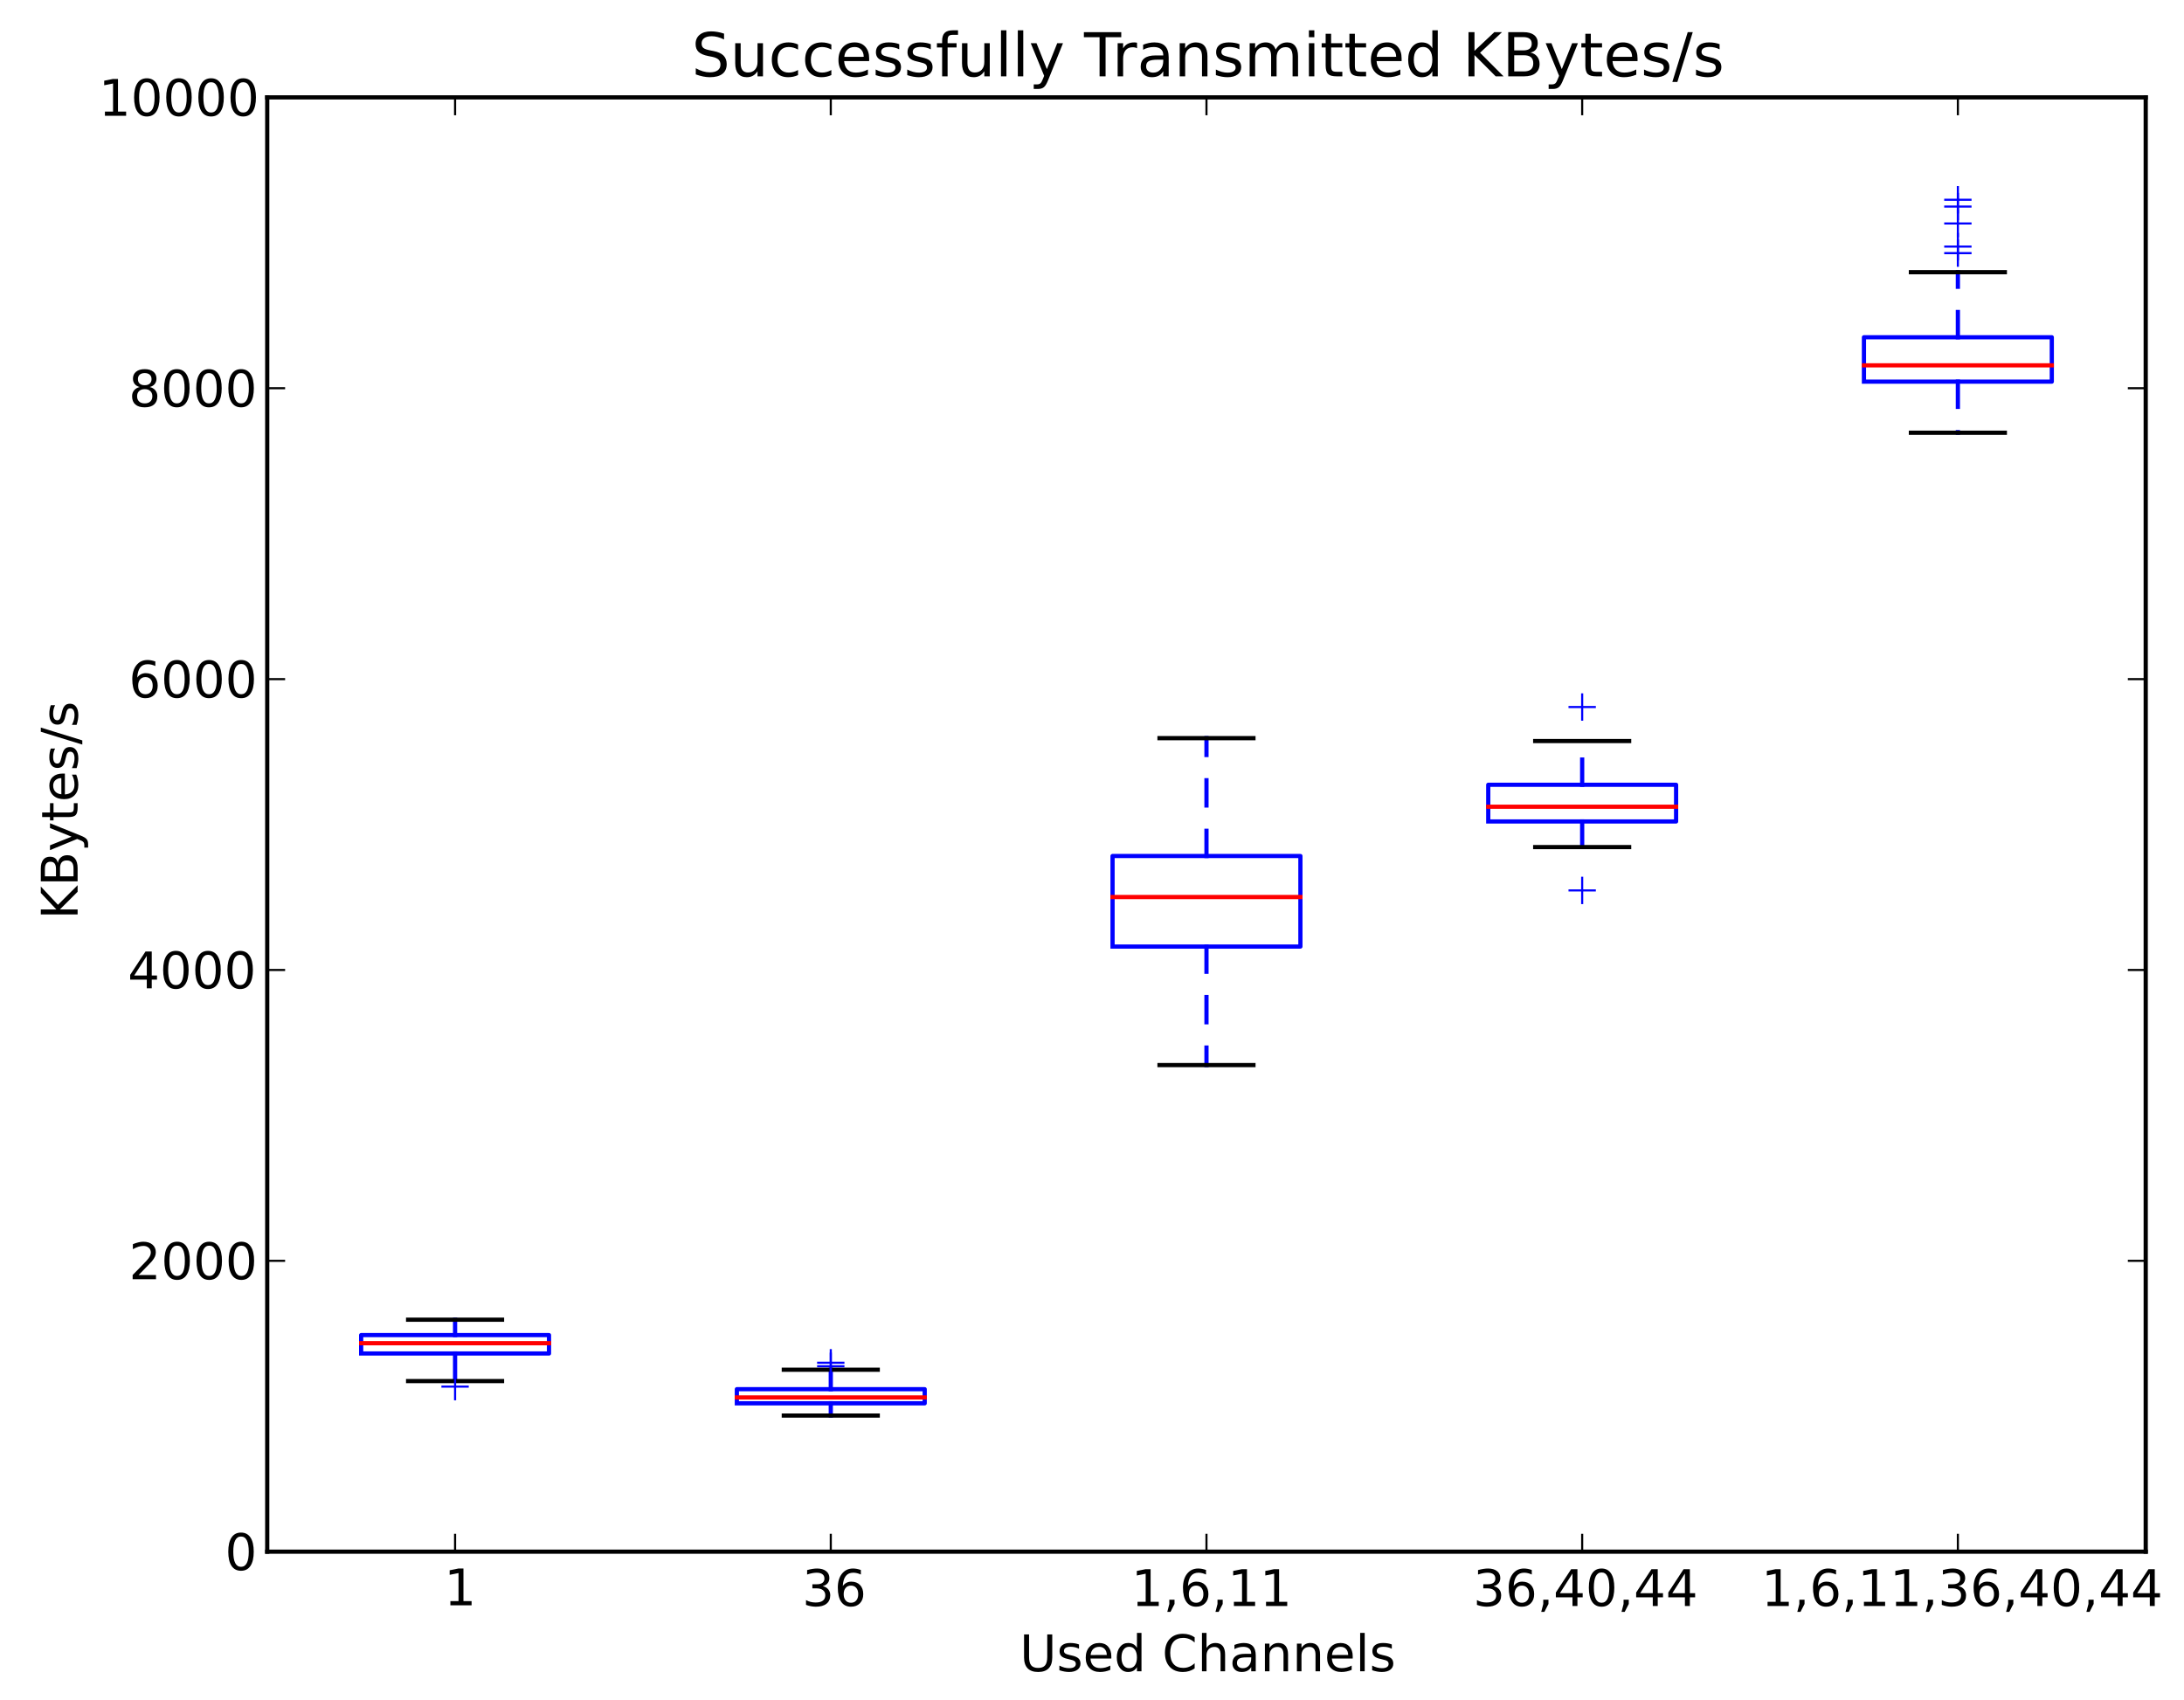 <?xml version="1.0" encoding="utf-8" standalone="no"?>
<!DOCTYPE svg PUBLIC "-//W3C//DTD SVG 1.1//EN"
  "http://www.w3.org/Graphics/SVG/1.1/DTD/svg11.dtd">
<!-- Created with matplotlib (http://matplotlib.sourceforge.net/) -->
<svg height="404pt" version="1.1" viewBox="0 0 519 404" width="519pt" xmlns="http://www.w3.org/2000/svg" xmlns:xlink="http://www.w3.org/1999/xlink">
 <defs>
  <style type="text/css">
*{stroke-linecap:square;stroke-linejoin:round;}
  </style>
 </defs>
 <g id="figure_1">
  <g id="patch_1">
   <path d="
M0 404.532
L519.178 404.532
L519.178 0
L0 0
z
" style="fill:#ffffff;"/>
  </g>
  <g id="axes_1">
   <g id="patch_2">
    <path d="
M63.504 368.742
L509.904 368.742
L509.904 23.142
L63.504 23.142
z
" style="fill:#ffffff;"/>
   </g>
   <g id="line2d_1">
    <path clip-path="url(#p8d9504319e)" d="
M108.144 321.645
L108.144 328.203" style="fill:none;stroke:#0000ff;stroke-dasharray:6,6;stroke-dashoffset:0.0;stroke-linecap:butt;"/>
   </g>
   <g id="line2d_2">
    <path clip-path="url(#p8d9504319e)" d="
M108.144 317.273
L108.144 313.619" style="fill:none;stroke:#0000ff;stroke-dasharray:6,6;stroke-dashoffset:0.0;stroke-linecap:butt;"/>
   </g>
   <g id="line2d_3">
    <path clip-path="url(#p8d9504319e)" d="
M96.984 313.619
L119.304 313.619" style="fill:none;stroke:#000000;"/>
   </g>
   <g id="line2d_4">
    <path clip-path="url(#p8d9504319e)" d="
M96.984 328.203
L119.304 328.203" style="fill:none;stroke:#000000;"/>
   </g>
   <g id="line2d_5">
    <path clip-path="url(#p8d9504319e)" d="
M85.824 321.645
L130.464 321.645
L130.464 317.273
L85.824 317.273
L85.824 321.645" style="fill:none;stroke:#0000ff;"/>
   </g>
   <g id="line2d_6">
    <path clip-path="url(#p8d9504319e)" d="
M85.824 319.2
L130.464 319.2" style="fill:none;stroke:#ff0000;"/>
   </g>
   <g id="line2d_7"/>
   <g id="line2d_8">
    <defs>
     <path d="
M-3 0
L3 0
M0 3
L0 -3" id="meed6b43e94" style="stroke:#0000ff;stroke-linecap:butt;stroke-width:0.5;"/>
    </defs>
    <g clip-path="url(#p8d9504319e)">
     <use style="fill:#0000ff;stroke:#0000ff;stroke-linecap:butt;stroke-width:0.5;" x="108.144" xlink:href="#meed6b43e94" y="329.516"/>
    </g>
   </g>
   <g id="line2d_9">
    <path clip-path="url(#p8d9504319e)" d="
M197.424 333.482
L197.424 336.394" style="fill:none;stroke:#0000ff;stroke-dasharray:6,6;stroke-dashoffset:0.0;stroke-linecap:butt;"/>
   </g>
   <g id="line2d_10">
    <path clip-path="url(#p8d9504319e)" d="
M197.424 330.13
L197.424 325.507" style="fill:none;stroke:#0000ff;stroke-dasharray:6,6;stroke-dashoffset:0.0;stroke-linecap:butt;"/>
   </g>
   <g id="line2d_11">
    <path clip-path="url(#p8d9504319e)" d="
M186.264 325.507
L208.584 325.507" style="fill:none;stroke:#000000;"/>
   </g>
   <g id="line2d_12">
    <path clip-path="url(#p8d9504319e)" d="
M186.264 336.394
L208.584 336.394" style="fill:none;stroke:#000000;"/>
   </g>
   <g id="line2d_13">
    <path clip-path="url(#p8d9504319e)" d="
M175.104 333.482
L219.744 333.482
L219.744 330.13
L175.104 330.13
L175.104 333.482" style="fill:none;stroke:#0000ff;"/>
   </g>
   <g id="line2d_14">
    <path clip-path="url(#p8d9504319e)" d="
M175.104 332.091
L219.744 332.091" style="fill:none;stroke:#ff0000;"/>
   </g>
   <g id="line2d_15">
    <g clip-path="url(#p8d9504319e)">
     <use style="fill:#0000ff;stroke:#0000ff;stroke-linecap:butt;stroke-width:0.5;" x="197.424" xlink:href="#meed6b43e94" y="323.848"/>
     <use style="fill:#0000ff;stroke:#0000ff;stroke-linecap:butt;stroke-width:0.5;" x="197.424" xlink:href="#meed6b43e94" y="324.678"/>
    </g>
   </g>
   <g id="line2d_16"/>
   <g id="line2d_17">
    <path clip-path="url(#p8d9504319e)" d="
M286.704 224.938
L286.704 253.104" style="fill:none;stroke:#0000ff;stroke-dasharray:6,6;stroke-dashoffset:0.0;stroke-linecap:butt;"/>
   </g>
   <g id="line2d_18">
    <path clip-path="url(#p8d9504319e)" d="
M286.704 203.424
L286.704 175.413" style="fill:none;stroke:#0000ff;stroke-dasharray:6,6;stroke-dashoffset:0.0;stroke-linecap:butt;"/>
   </g>
   <g id="line2d_19">
    <path clip-path="url(#p8d9504319e)" d="
M275.544 175.413
L297.864 175.413" style="fill:none;stroke:#000000;"/>
   </g>
   <g id="line2d_20">
    <path clip-path="url(#p8d9504319e)" d="
M275.544 253.104
L297.864 253.104" style="fill:none;stroke:#000000;"/>
   </g>
   <g id="line2d_21">
    <path clip-path="url(#p8d9504319e)" d="
M264.384 224.938
L309.024 224.938
L309.024 203.424
L264.384 203.424
L264.384 224.938" style="fill:none;stroke:#0000ff;"/>
   </g>
   <g id="line2d_22">
    <path clip-path="url(#p8d9504319e)" d="
M264.384 213.17
L309.024 213.17" style="fill:none;stroke:#ff0000;"/>
   </g>
   <g id="line2d_23"/>
   <g id="line2d_24"/>
   <g id="line2d_25">
    <path clip-path="url(#p8d9504319e)" d="
M375.984 195.216
L375.984 201.299" style="fill:none;stroke:#0000ff;stroke-dasharray:6,6;stroke-dashoffset:0.0;stroke-linecap:butt;"/>
   </g>
   <g id="line2d_26">
    <path clip-path="url(#p8d9504319e)" d="
M375.984 186.498
L375.984 176.104" style="fill:none;stroke:#0000ff;stroke-dasharray:6,6;stroke-dashoffset:0.0;stroke-linecap:butt;"/>
   </g>
   <g id="line2d_27">
    <path clip-path="url(#p8d9504319e)" d="
M364.824 176.104
L387.144 176.104" style="fill:none;stroke:#000000;"/>
   </g>
   <g id="line2d_28">
    <path clip-path="url(#p8d9504319e)" d="
M364.824 201.299
L387.144 201.299" style="fill:none;stroke:#000000;"/>
   </g>
   <g id="line2d_29">
    <path clip-path="url(#p8d9504319e)" d="
M353.664 195.216
L398.304 195.216
L398.304 186.498
L353.664 186.498
L353.664 195.216" style="fill:none;stroke:#0000ff;"/>
   </g>
   <g id="line2d_30">
    <path clip-path="url(#p8d9504319e)" d="
M353.664 191.708
L398.304 191.708" style="fill:none;stroke:#ff0000;"/>
   </g>
   <g id="line2d_31">
    <g clip-path="url(#p8d9504319e)">
     <use style="fill:#0000ff;stroke:#0000ff;stroke-linecap:butt;stroke-width:0.5;" x="375.984" xlink:href="#meed6b43e94" y="168.017"/>
    </g>
   </g>
   <g id="line2d_32">
    <g clip-path="url(#p8d9504319e)">
     <use style="fill:#0000ff;stroke:#0000ff;stroke-linecap:butt;stroke-width:0.5;" x="375.984" xlink:href="#meed6b43e94" y="211.597"/>
    </g>
   </g>
   <g id="line2d_33">
    <path clip-path="url(#p8d9504319e)" d="
M465.264 90.689
L465.264 102.837" style="fill:none;stroke:#0000ff;stroke-dasharray:6,6;stroke-dashoffset:0.0;stroke-linecap:butt;"/>
   </g>
   <g id="line2d_34">
    <path clip-path="url(#p8d9504319e)" d="
M465.264 80.148
L465.264 64.683" style="fill:none;stroke:#0000ff;stroke-dasharray:6,6;stroke-dashoffset:0.0;stroke-linecap:butt;"/>
   </g>
   <g id="line2d_35">
    <path clip-path="url(#p8d9504319e)" d="
M454.104 64.683
L476.424 64.683" style="fill:none;stroke:#000000;"/>
   </g>
   <g id="line2d_36">
    <path clip-path="url(#p8d9504319e)" d="
M454.104 102.837
L476.424 102.837" style="fill:none;stroke:#000000;"/>
   </g>
   <g id="line2d_37">
    <path clip-path="url(#p8d9504319e)" d="
M442.944 90.689
L487.584 90.689
L487.584 80.148
L442.944 80.148
L442.944 90.689" style="fill:none;stroke:#0000ff;"/>
   </g>
   <g id="line2d_38">
    <path clip-path="url(#p8d9504319e)" d="
M442.944 86.819
L487.584 86.819" style="fill:none;stroke:#ff0000;"/>
   </g>
   <g id="line2d_39">
    <g clip-path="url(#p8d9504319e)">
     <use style="fill:#0000ff;stroke:#0000ff;stroke-linecap:butt;stroke-width:0.5;" x="465.264" xlink:href="#meed6b43e94" y="49.096"/>
     <use style="fill:#0000ff;stroke:#0000ff;stroke-linecap:butt;stroke-width:0.5;" x="465.264" xlink:href="#meed6b43e94" y="58.6"/>
     <use style="fill:#0000ff;stroke:#0000ff;stroke-linecap:butt;stroke-width:0.5;" x="465.264" xlink:href="#meed6b43e94" y="53.105"/>
     <use style="fill:#0000ff;stroke:#0000ff;stroke-linecap:butt;stroke-width:0.5;" x="465.264" xlink:href="#meed6b43e94" y="47.472"/>
     <use style="fill:#0000ff;stroke:#0000ff;stroke-linecap:butt;stroke-width:0.5;" x="465.264" xlink:href="#meed6b43e94" y="60.156"/>
    </g>
   </g>
   <g id="line2d_40"/>
   <g id="matplotlib.axis_1">
    <g id="xtick_1">
     <g id="line2d_41">
      <defs>
       <path d="
M0 0
L0 -4" id="m0012dd4eef" style="stroke:#000000;stroke-linecap:butt;stroke-width:0.5;"/>
      </defs>
      <g>
       <use style="stroke:#000000;stroke-linecap:butt;stroke-width:0.5;" x="108.144" xlink:href="#m0012dd4eef" y="368.742"/>
      </g>
     </g>
     <g id="line2d_42">
      <defs>
       <path d="
M0 0
L0 4" id="m476344969c" style="stroke:#000000;stroke-linecap:butt;stroke-width:0.5;"/>
      </defs>
      <g>
       <use style="stroke:#000000;stroke-linecap:butt;stroke-width:0.5;" x="108.144" xlink:href="#m476344969c" y="23.142"/>
      </g>
     </g>
     <g id="text_1">
      <!-- 1 -->
      <defs>
       <path d="
M12.406 8.297
L28.516 8.297
L28.516 63.922
L10.984 60.406
L10.984 69.391
L28.422 72.906
L38.281 72.906
L38.281 8.297
L54.391 8.297
L54.391 0
L12.406 0
z
" id="DejaVuSans-31"/>
      </defs>
      <g transform="translate(105.54 381.49)scale(0.12 -0.12)">
       <use xlink:href="#DejaVuSans-31"/>
      </g>
     </g>
    </g>
    <g id="xtick_2">
     <g id="line2d_43">
      <g>
       <use style="stroke:#000000;stroke-linecap:butt;stroke-width:0.5;" x="197.424" xlink:href="#m0012dd4eef" y="368.742"/>
      </g>
     </g>
     <g id="line2d_44">
      <g>
       <use style="stroke:#000000;stroke-linecap:butt;stroke-width:0.5;" x="197.424" xlink:href="#m476344969c" y="23.142"/>
      </g>
     </g>
     <g id="text_2">
      <!-- 36 -->
      <defs>
       <path d="
M40.578 39.312
Q47.656 37.797 51.625 33
Q55.609 28.219 55.609 21.188
Q55.609 10.406 48.188 4.484
Q40.766 -1.422 27.094 -1.422
Q22.516 -1.422 17.656 -0.516
Q12.797 0.391 7.625 2.203
L7.625 11.719
Q11.719 9.328 16.594 8.109
Q21.484 6.891 26.812 6.891
Q36.078 6.891 40.938 10.547
Q45.797 14.203 45.797 21.188
Q45.797 27.641 41.281 31.266
Q36.766 34.906 28.719 34.906
L20.219 34.906
L20.219 43.016
L29.109 43.016
Q36.375 43.016 40.234 45.922
Q44.094 48.828 44.094 54.297
Q44.094 59.906 40.109 62.906
Q36.141 65.922 28.719 65.922
Q24.656 65.922 20.016 65.031
Q15.375 64.156 9.812 62.312
L9.812 71.094
Q15.438 72.656 20.344 73.438
Q25.25 74.219 29.594 74.219
Q40.828 74.219 47.359 69.109
Q53.906 64.016 53.906 55.328
Q53.906 49.266 50.438 45.094
Q46.969 40.922 40.578 39.312" id="DejaVuSans-33"/>
       <path d="
M33.016 40.375
Q26.375 40.375 22.484 35.828
Q18.609 31.297 18.609 23.391
Q18.609 15.531 22.484 10.953
Q26.375 6.391 33.016 6.391
Q39.656 6.391 43.531 10.953
Q47.406 15.531 47.406 23.391
Q47.406 31.297 43.531 35.828
Q39.656 40.375 33.016 40.375
M52.594 71.297
L52.594 62.312
Q48.875 64.062 45.094 64.984
Q41.312 65.922 37.594 65.922
Q27.828 65.922 22.672 59.328
Q17.531 52.734 16.797 39.406
Q19.672 43.656 24.016 45.922
Q28.375 48.188 33.594 48.188
Q44.578 48.188 50.953 41.516
Q57.328 34.859 57.328 23.391
Q57.328 12.156 50.688 5.359
Q44.047 -1.422 33.016 -1.422
Q20.359 -1.422 13.672 8.266
Q6.984 17.969 6.984 36.375
Q6.984 53.656 15.188 63.938
Q23.391 74.219 37.203 74.219
Q40.922 74.219 44.703 73.484
Q48.484 72.75 52.594 71.297" id="DejaVuSans-36"/>
      </defs>
      <g transform="translate(190.625 381.648)scale(0.12 -0.12)">
       <use xlink:href="#DejaVuSans-33"/>
       <use x="63.623" xlink:href="#DejaVuSans-36"/>
      </g>
     </g>
    </g>
    <g id="xtick_3">
     <g id="line2d_45">
      <g>
       <use style="stroke:#000000;stroke-linecap:butt;stroke-width:0.5;" x="286.704" xlink:href="#m0012dd4eef" y="368.742"/>
      </g>
     </g>
     <g id="line2d_46">
      <g>
       <use style="stroke:#000000;stroke-linecap:butt;stroke-width:0.5;" x="286.704" xlink:href="#m476344969c" y="23.142"/>
      </g>
     </g>
     <g id="text_3">
      <!-- 1,6,11 -->
      <defs>
       <path d="
M11.719 12.406
L22.016 12.406
L22.016 4
L14.016 -11.625
L7.719 -11.625
L11.719 4
z
" id="DejaVuSans-2c"/>
      </defs>
      <g transform="translate(268.834 381.648)scale(0.12 -0.12)">
       <use xlink:href="#DejaVuSans-31"/>
       <use x="63.623" xlink:href="#DejaVuSans-2c"/>
       <use x="95.41" xlink:href="#DejaVuSans-36"/>
       <use x="159.033" xlink:href="#DejaVuSans-2c"/>
       <use x="190.82" xlink:href="#DejaVuSans-31"/>
       <use x="254.443" xlink:href="#DejaVuSans-31"/>
      </g>
     </g>
    </g>
    <g id="xtick_4">
     <g id="line2d_47">
      <g>
       <use style="stroke:#000000;stroke-linecap:butt;stroke-width:0.5;" x="375.984" xlink:href="#m0012dd4eef" y="368.742"/>
      </g>
     </g>
     <g id="line2d_48">
      <g>
       <use style="stroke:#000000;stroke-linecap:butt;stroke-width:0.5;" x="375.984" xlink:href="#m476344969c" y="23.142"/>
      </g>
     </g>
     <g id="text_4">
      <!-- 36,40,44 -->
      <defs>
       <path d="
M31.781 66.406
Q24.172 66.406 20.328 58.906
Q16.5 51.422 16.5 36.375
Q16.5 21.391 20.328 13.891
Q24.172 6.391 31.781 6.391
Q39.453 6.391 43.281 13.891
Q47.125 21.391 47.125 36.375
Q47.125 51.422 43.281 58.906
Q39.453 66.406 31.781 66.406
M31.781 74.219
Q44.047 74.219 50.516 64.516
Q56.984 54.828 56.984 36.375
Q56.984 17.969 50.516 8.266
Q44.047 -1.422 31.781 -1.422
Q19.531 -1.422 13.062 8.266
Q6.594 17.969 6.594 36.375
Q6.594 54.828 13.062 64.516
Q19.531 74.219 31.781 74.219" id="DejaVuSans-30"/>
       <path d="
M37.797 64.312
L12.891 25.391
L37.797 25.391
z

M35.203 72.906
L47.609 72.906
L47.609 25.391
L58.016 25.391
L58.016 17.188
L47.609 17.188
L47.609 0
L37.797 0
L37.797 17.188
L4.891 17.188
L4.891 26.703
z
" id="DejaVuSans-34"/>
      </defs>
      <g transform="translate(350.06 381.648)scale(0.12 -0.12)">
       <use xlink:href="#DejaVuSans-33"/>
       <use x="63.623" xlink:href="#DejaVuSans-36"/>
       <use x="127.246" xlink:href="#DejaVuSans-2c"/>
       <use x="159.033" xlink:href="#DejaVuSans-34"/>
       <use x="222.656" xlink:href="#DejaVuSans-30"/>
       <use x="286.279" xlink:href="#DejaVuSans-2c"/>
       <use x="318.066" xlink:href="#DejaVuSans-34"/>
       <use x="381.689" xlink:href="#DejaVuSans-34"/>
      </g>
     </g>
    </g>
    <g id="xtick_5">
     <g id="line2d_49">
      <g>
       <use style="stroke:#000000;stroke-linecap:butt;stroke-width:0.5;" x="465.264" xlink:href="#m0012dd4eef" y="368.742"/>
      </g>
     </g>
     <g id="line2d_50">
      <g>
       <use style="stroke:#000000;stroke-linecap:butt;stroke-width:0.5;" x="465.264" xlink:href="#m476344969c" y="23.142"/>
      </g>
     </g>
     <g id="text_5">
      <!-- 1,6,11,36,40,44 -->
      <g transform="translate(418.551 381.648)scale(0.12 -0.12)">
       <use xlink:href="#DejaVuSans-31"/>
       <use x="63.623" xlink:href="#DejaVuSans-2c"/>
       <use x="95.41" xlink:href="#DejaVuSans-36"/>
       <use x="159.033" xlink:href="#DejaVuSans-2c"/>
       <use x="190.82" xlink:href="#DejaVuSans-31"/>
       <use x="254.443" xlink:href="#DejaVuSans-31"/>
       <use x="318.066" xlink:href="#DejaVuSans-2c"/>
       <use x="349.854" xlink:href="#DejaVuSans-33"/>
       <use x="413.477" xlink:href="#DejaVuSans-36"/>
       <use x="477.1" xlink:href="#DejaVuSans-2c"/>
       <use x="508.887" xlink:href="#DejaVuSans-34"/>
       <use x="572.51" xlink:href="#DejaVuSans-30"/>
       <use x="636.133" xlink:href="#DejaVuSans-2c"/>
       <use x="667.92" xlink:href="#DejaVuSans-34"/>
       <use x="731.543" xlink:href="#DejaVuSans-34"/>
      </g>
     </g>
    </g>
    <g id="text_6">
     <!-- Used Channels -->
     <defs>
      <path d="
M54.891 33.016
L54.891 0
L45.906 0
L45.906 32.719
Q45.906 40.484 42.875 44.328
Q39.844 48.188 33.797 48.188
Q26.516 48.188 22.312 43.547
Q18.109 38.922 18.109 30.906
L18.109 0
L9.078 0
L9.078 54.688
L18.109 54.688
L18.109 46.188
Q21.344 51.125 25.703 53.562
Q30.078 56 35.797 56
Q45.219 56 50.047 50.172
Q54.891 44.344 54.891 33.016" id="DejaVuSans-6e"/>
      <path d="
M9.422 75.984
L18.406 75.984
L18.406 0
L9.422 0
z
" id="DejaVuSans-6c"/>
      <path id="DejaVuSans-20"/>
      <path d="
M8.688 72.906
L18.609 72.906
L18.609 28.609
Q18.609 16.891 22.844 11.734
Q27.094 6.594 36.625 6.594
Q46.094 6.594 50.344 11.734
Q54.594 16.891 54.594 28.609
L54.594 72.906
L64.5 72.906
L64.5 27.391
Q64.5 13.141 57.438 5.859
Q50.391 -1.422 36.625 -1.422
Q22.797 -1.422 15.734 5.859
Q8.688 13.141 8.688 27.391
z
" id="DejaVuSans-55"/>
      <path d="
M54.891 33.016
L54.891 0
L45.906 0
L45.906 32.719
Q45.906 40.484 42.875 44.328
Q39.844 48.188 33.797 48.188
Q26.516 48.188 22.312 43.547
Q18.109 38.922 18.109 30.906
L18.109 0
L9.078 0
L9.078 75.984
L18.109 75.984
L18.109 46.188
Q21.344 51.125 25.703 53.562
Q30.078 56 35.797 56
Q45.219 56 50.047 50.172
Q54.891 44.344 54.891 33.016" id="DejaVuSans-68"/>
      <path d="
M64.406 67.281
L64.406 56.891
Q59.422 61.531 53.781 63.812
Q48.141 66.109 41.797 66.109
Q29.297 66.109 22.656 58.469
Q16.016 50.828 16.016 36.375
Q16.016 21.969 22.656 14.328
Q29.297 6.688 41.797 6.688
Q48.141 6.688 53.781 8.984
Q59.422 11.281 64.406 15.922
L64.406 5.609
Q59.234 2.094 53.438 0.328
Q47.656 -1.422 41.219 -1.422
Q24.656 -1.422 15.125 8.703
Q5.609 18.844 5.609 36.375
Q5.609 53.953 15.125 64.078
Q24.656 74.219 41.219 74.219
Q47.75 74.219 53.531 72.484
Q59.328 70.75 64.406 67.281" id="DejaVuSans-43"/>
      <path d="
M45.406 46.391
L45.406 75.984
L54.391 75.984
L54.391 0
L45.406 0
L45.406 8.203
Q42.578 3.328 38.25 0.953
Q33.938 -1.422 27.875 -1.422
Q17.969 -1.422 11.734 6.484
Q5.516 14.406 5.516 27.297
Q5.516 40.188 11.734 48.094
Q17.969 56 27.875 56
Q33.938 56 38.25 53.625
Q42.578 51.266 45.406 46.391
M14.797 27.297
Q14.797 17.391 18.875 11.75
Q22.953 6.109 30.078 6.109
Q37.203 6.109 41.297 11.75
Q45.406 17.391 45.406 27.297
Q45.406 37.203 41.297 42.844
Q37.203 48.484 30.078 48.484
Q22.953 48.484 18.875 42.844
Q14.797 37.203 14.797 27.297" id="DejaVuSans-64"/>
      <path d="
M56.203 29.594
L56.203 25.203
L14.891 25.203
Q15.484 15.922 20.484 11.062
Q25.484 6.203 34.422 6.203
Q39.594 6.203 44.453 7.469
Q49.312 8.734 54.109 11.281
L54.109 2.781
Q49.266 0.734 44.188 -0.344
Q39.109 -1.422 33.891 -1.422
Q20.797 -1.422 13.156 6.188
Q5.516 13.812 5.516 26.812
Q5.516 40.234 12.766 48.109
Q20.016 56 32.328 56
Q43.359 56 49.781 48.891
Q56.203 41.797 56.203 29.594
M47.219 32.234
Q47.125 39.594 43.094 43.984
Q39.062 48.391 32.422 48.391
Q24.906 48.391 20.391 44.141
Q15.875 39.891 15.188 32.172
z
" id="DejaVuSans-65"/>
      <path d="
M44.281 53.078
L44.281 44.578
Q40.484 46.531 36.375 47.5
Q32.281 48.484 27.875 48.484
Q21.188 48.484 17.844 46.438
Q14.5 44.391 14.5 40.281
Q14.5 37.156 16.891 35.375
Q19.281 33.594 26.516 31.984
L29.594 31.297
Q39.156 29.25 43.188 25.516
Q47.219 21.781 47.219 15.094
Q47.219 7.469 41.188 3.016
Q35.156 -1.422 24.609 -1.422
Q20.219 -1.422 15.453 -0.562
Q10.688 0.297 5.422 2
L5.422 11.281
Q10.406 8.688 15.234 7.391
Q20.062 6.109 24.812 6.109
Q31.156 6.109 34.562 8.281
Q37.984 10.453 37.984 14.406
Q37.984 18.062 35.516 20.016
Q33.062 21.969 24.703 23.781
L21.578 24.516
Q13.234 26.266 9.516 29.906
Q5.812 33.547 5.812 39.891
Q5.812 47.609 11.281 51.797
Q16.75 56 26.812 56
Q31.781 56 36.172 55.266
Q40.578 54.547 44.281 53.078" id="DejaVuSans-73"/>
      <path d="
M34.281 27.484
Q23.391 27.484 19.188 25
Q14.984 22.516 14.984 16.5
Q14.984 11.719 18.141 8.906
Q21.297 6.109 26.703 6.109
Q34.188 6.109 38.703 11.406
Q43.219 16.703 43.219 25.484
L43.219 27.484
z

M52.203 31.203
L52.203 0
L43.219 0
L43.219 8.297
Q40.141 3.328 35.547 0.953
Q30.953 -1.422 24.312 -1.422
Q15.922 -1.422 10.953 3.297
Q6 8.016 6 15.922
Q6 25.141 12.172 29.828
Q18.359 34.516 30.609 34.516
L43.219 34.516
L43.219 35.406
Q43.219 41.609 39.141 45
Q35.062 48.391 27.688 48.391
Q23 48.391 18.547 47.266
Q14.109 46.141 10.016 43.891
L10.016 52.203
Q14.938 54.109 19.578 55.047
Q24.219 56 28.609 56
Q40.484 56 46.344 49.844
Q52.203 43.703 52.203 31.203" id="DejaVuSans-61"/>
     </defs>
     <g transform="translate(242.314 397.161)scale(0.12 -0.12)">
      <use xlink:href="#DejaVuSans-55"/>
      <use x="73.193" xlink:href="#DejaVuSans-73"/>
      <use x="125.293" xlink:href="#DejaVuSans-65"/>
      <use x="186.816" xlink:href="#DejaVuSans-64"/>
      <use x="250.293" xlink:href="#DejaVuSans-20"/>
      <use x="282.08" xlink:href="#DejaVuSans-43"/>
      <use x="351.904" xlink:href="#DejaVuSans-68"/>
      <use x="415.283" xlink:href="#DejaVuSans-61"/>
      <use x="476.562" xlink:href="#DejaVuSans-6e"/>
      <use x="539.941" xlink:href="#DejaVuSans-6e"/>
      <use x="603.32" xlink:href="#DejaVuSans-65"/>
      <use x="664.844" xlink:href="#DejaVuSans-6c"/>
      <use x="692.627" xlink:href="#DejaVuSans-73"/>
     </g>
    </g>
   </g>
   <g id="matplotlib.axis_2">
    <g id="ytick_1">
     <g id="line2d_51">
      <defs>
       <path d="
M0 0
L4 0" id="me8a85f7bf6" style="stroke:#000000;stroke-linecap:butt;stroke-width:0.5;"/>
      </defs>
      <g>
       <use style="stroke:#000000;stroke-linecap:butt;stroke-width:0.5;" x="63.504" xlink:href="#me8a85f7bf6" y="368.742"/>
      </g>
     </g>
     <g id="line2d_52">
      <defs>
       <path d="
M0 0
L-4 0" id="m1a32005dea" style="stroke:#000000;stroke-linecap:butt;stroke-width:0.5;"/>
      </defs>
      <g>
       <use style="stroke:#000000;stroke-linecap:butt;stroke-width:0.5;" x="509.904" xlink:href="#m1a32005dea" y="368.742"/>
      </g>
     </g>
     <g id="text_7">
      <!-- 0 -->
      <g transform="translate(53.458 373.11)scale(0.12 -0.12)">
       <use xlink:href="#DejaVuSans-30"/>
      </g>
     </g>
    </g>
    <g id="ytick_2">
     <g id="line2d_53">
      <g>
       <use style="stroke:#000000;stroke-linecap:butt;stroke-width:0.5;" x="63.504" xlink:href="#me8a85f7bf6" y="299.622"/>
      </g>
     </g>
     <g id="line2d_54">
      <g>
       <use style="stroke:#000000;stroke-linecap:butt;stroke-width:0.5;" x="509.904" xlink:href="#m1a32005dea" y="299.622"/>
      </g>
     </g>
     <g id="text_8">
      <!-- 2000 -->
      <defs>
       <path d="
M19.188 8.297
L53.609 8.297
L53.609 0
L7.328 0
L7.328 8.297
Q12.938 14.109 22.625 23.891
Q32.328 33.688 34.812 36.531
Q39.547 41.844 41.422 45.531
Q43.312 49.219 43.312 52.781
Q43.312 58.594 39.234 62.25
Q35.156 65.922 28.609 65.922
Q23.969 65.922 18.812 64.312
Q13.672 62.703 7.812 59.422
L7.812 69.391
Q13.766 71.781 18.938 73
Q24.125 74.219 28.422 74.219
Q39.75 74.219 46.484 68.547
Q53.219 62.891 53.219 53.422
Q53.219 48.922 51.531 44.891
Q49.859 40.875 45.406 35.406
Q44.188 33.984 37.641 27.219
Q31.109 20.453 19.188 8.297" id="DejaVuSans-32"/>
      </defs>
      <g transform="translate(30.641 303.99)scale(0.12 -0.12)">
       <use xlink:href="#DejaVuSans-32"/>
       <use x="63.623" xlink:href="#DejaVuSans-30"/>
       <use x="127.246" xlink:href="#DejaVuSans-30"/>
       <use x="190.869" xlink:href="#DejaVuSans-30"/>
      </g>
     </g>
    </g>
    <g id="ytick_3">
     <g id="line2d_55">
      <g>
       <use style="stroke:#000000;stroke-linecap:butt;stroke-width:0.5;" x="63.504" xlink:href="#me8a85f7bf6" y="230.502"/>
      </g>
     </g>
     <g id="line2d_56">
      <g>
       <use style="stroke:#000000;stroke-linecap:butt;stroke-width:0.5;" x="509.904" xlink:href="#m1a32005dea" y="230.502"/>
      </g>
     </g>
     <g id="text_9">
      <!-- 4000 -->
      <g transform="translate(30.348 234.87)scale(0.12 -0.12)">
       <use xlink:href="#DejaVuSans-34"/>
       <use x="63.623" xlink:href="#DejaVuSans-30"/>
       <use x="127.246" xlink:href="#DejaVuSans-30"/>
       <use x="190.869" xlink:href="#DejaVuSans-30"/>
      </g>
     </g>
    </g>
    <g id="ytick_4">
     <g id="line2d_57">
      <g>
       <use style="stroke:#000000;stroke-linecap:butt;stroke-width:0.5;" x="63.504" xlink:href="#me8a85f7bf6" y="161.382"/>
      </g>
     </g>
     <g id="line2d_58">
      <g>
       <use style="stroke:#000000;stroke-linecap:butt;stroke-width:0.5;" x="509.904" xlink:href="#m1a32005dea" y="161.382"/>
      </g>
     </g>
     <g id="text_10">
      <!-- 6000 -->
      <g transform="translate(30.599 165.75)scale(0.12 -0.12)">
       <use xlink:href="#DejaVuSans-36"/>
       <use x="63.623" xlink:href="#DejaVuSans-30"/>
       <use x="127.246" xlink:href="#DejaVuSans-30"/>
       <use x="190.869" xlink:href="#DejaVuSans-30"/>
      </g>
     </g>
    </g>
    <g id="ytick_5">
     <g id="line2d_59">
      <g>
       <use style="stroke:#000000;stroke-linecap:butt;stroke-width:0.5;" x="63.504" xlink:href="#me8a85f7bf6" y="92.262"/>
      </g>
     </g>
     <g id="line2d_60">
      <g>
       <use style="stroke:#000000;stroke-linecap:butt;stroke-width:0.5;" x="509.904" xlink:href="#m1a32005dea" y="92.262"/>
      </g>
     </g>
     <g id="text_11">
      <!-- 8000 -->
      <defs>
       <path d="
M31.781 34.625
Q24.75 34.625 20.719 30.859
Q16.703 27.094 16.703 20.516
Q16.703 13.922 20.719 10.156
Q24.75 6.391 31.781 6.391
Q38.812 6.391 42.859 10.172
Q46.922 13.969 46.922 20.516
Q46.922 27.094 42.891 30.859
Q38.875 34.625 31.781 34.625
M21.922 38.812
Q15.578 40.375 12.031 44.719
Q8.5 49.078 8.5 55.328
Q8.5 64.062 14.719 69.141
Q20.953 74.219 31.781 74.219
Q42.672 74.219 48.875 69.141
Q55.078 64.062 55.078 55.328
Q55.078 49.078 51.531 44.719
Q48 40.375 41.703 38.812
Q48.828 37.156 52.797 32.312
Q56.781 27.484 56.781 20.516
Q56.781 9.906 50.312 4.234
Q43.844 -1.422 31.781 -1.422
Q19.734 -1.422 13.25 4.234
Q6.781 9.906 6.781 20.516
Q6.781 27.484 10.781 32.312
Q14.797 37.156 21.922 38.812
M18.312 54.391
Q18.312 48.734 21.844 45.562
Q25.391 42.391 31.781 42.391
Q38.141 42.391 41.719 45.562
Q45.312 48.734 45.312 54.391
Q45.312 60.062 41.719 63.234
Q38.141 66.406 31.781 66.406
Q25.391 66.406 21.844 63.234
Q18.312 60.062 18.312 54.391" id="DejaVuSans-38"/>
      </defs>
      <g transform="translate(30.575 96.63)scale(0.12 -0.12)">
       <use xlink:href="#DejaVuSans-38"/>
       <use x="63.623" xlink:href="#DejaVuSans-30"/>
       <use x="127.246" xlink:href="#DejaVuSans-30"/>
       <use x="190.869" xlink:href="#DejaVuSans-30"/>
      </g>
     </g>
    </g>
    <g id="ytick_6">
     <g id="line2d_61">
      <g>
       <use style="stroke:#000000;stroke-linecap:butt;stroke-width:0.5;" x="63.504" xlink:href="#me8a85f7bf6" y="23.142"/>
      </g>
     </g>
     <g id="line2d_62">
      <g>
       <use style="stroke:#000000;stroke-linecap:butt;stroke-width:0.5;" x="509.904" xlink:href="#m1a32005dea" y="23.142"/>
      </g>
     </g>
     <g id="text_12">
      <!-- 10000 -->
      <g transform="translate(23.444 27.51)scale(0.12 -0.12)">
       <use xlink:href="#DejaVuSans-31"/>
       <use x="63.623" xlink:href="#DejaVuSans-30"/>
       <use x="127.246" xlink:href="#DejaVuSans-30"/>
       <use x="190.869" xlink:href="#DejaVuSans-30"/>
       <use x="254.492" xlink:href="#DejaVuSans-30"/>
      </g>
     </g>
    </g>
    <g id="text_13">
     <!-- KBytes/s -->
     <defs>
      <path d="
M25.391 72.906
L33.688 72.906
L8.297 -9.281
L0 -9.281
z
" id="DejaVuSans-2f"/>
      <path d="
M18.312 70.219
L18.312 54.688
L36.812 54.688
L36.812 47.703
L18.312 47.703
L18.312 18.016
Q18.312 11.328 20.141 9.422
Q21.969 7.516 27.594 7.516
L36.812 7.516
L36.812 0
L27.594 0
Q17.188 0 13.234 3.875
Q9.281 7.766 9.281 18.016
L9.281 47.703
L2.688 47.703
L2.688 54.688
L9.281 54.688
L9.281 70.219
z
" id="DejaVuSans-74"/>
      <path d="
M32.172 -5.078
Q28.375 -14.844 24.75 -17.812
Q21.141 -20.797 15.094 -20.797
L7.906 -20.797
L7.906 -13.281
L13.188 -13.281
Q16.891 -13.281 18.938 -11.516
Q21 -9.766 23.484 -3.219
L25.094 0.875
L2.984 54.688
L12.5 54.688
L29.594 11.922
L46.688 54.688
L56.203 54.688
z
" id="DejaVuSans-79"/>
      <path d="
M19.672 34.812
L19.672 8.109
L35.5 8.109
Q43.453 8.109 47.281 11.406
Q51.125 14.703 51.125 21.484
Q51.125 28.328 47.281 31.562
Q43.453 34.812 35.5 34.812
z

M19.672 64.797
L19.672 42.828
L34.281 42.828
Q41.5 42.828 45.031 45.531
Q48.578 48.25 48.578 53.812
Q48.578 59.328 45.031 62.062
Q41.5 64.797 34.281 64.797
z

M9.812 72.906
L35.016 72.906
Q46.297 72.906 52.391 68.219
Q58.5 63.531 58.5 54.891
Q58.5 48.188 55.375 44.234
Q52.25 40.281 46.188 39.312
Q53.469 37.75 57.5 32.781
Q61.531 27.828 61.531 20.406
Q61.531 10.641 54.891 5.312
Q48.25 0 35.984 0
L9.812 0
z
" id="DejaVuSans-42"/>
      <path d="
M9.812 72.906
L19.672 72.906
L19.672 42.094
L52.391 72.906
L65.094 72.906
L28.906 38.922
L67.672 0
L54.688 0
L19.672 35.109
L19.672 0
L9.812 0
z
" id="DejaVuSans-4b"/>
     </defs>
     <g transform="translate(18.444 218.484)rotate(-90.0)scale(0.12 -0.12)">
      <use xlink:href="#DejaVuSans-4b"/>
      <use x="65.576" xlink:href="#DejaVuSans-42"/>
      <use x="134.18" xlink:href="#DejaVuSans-79"/>
      <use x="193.359" xlink:href="#DejaVuSans-74"/>
      <use x="232.568" xlink:href="#DejaVuSans-65"/>
      <use x="294.092" xlink:href="#DejaVuSans-73"/>
      <use x="346.191" xlink:href="#DejaVuSans-2f"/>
      <use x="379.883" xlink:href="#DejaVuSans-73"/>
     </g>
    </g>
   </g>
   <g id="patch_3">
    <path d="
M63.504 23.142
L509.904 23.142" style="fill:none;stroke:#000000;"/>
   </g>
   <g id="patch_4">
    <path d="
M509.904 368.742
L509.904 23.142" style="fill:none;stroke:#000000;"/>
   </g>
   <g id="patch_5">
    <path d="
M63.504 368.742
L509.904 368.742" style="fill:none;stroke:#000000;"/>
   </g>
   <g id="patch_6">
    <path d="
M63.504 368.742
L63.504 23.142" style="fill:none;stroke:#000000;"/>
   </g>
   <g id="text_14">
    <!-- Successfully Transmitted KBytes/s -->
    <defs>
     <path d="
M-0.297 72.906
L61.375 72.906
L61.375 64.594
L35.5 64.594
L35.5 0
L25.594 0
L25.594 64.594
L-0.297 64.594
z
" id="DejaVuSans-54"/>
     <path d="
M52 44.188
Q55.375 50.25 60.062 53.125
Q64.75 56 71.094 56
Q79.641 56 84.281 50.016
Q88.922 44.047 88.922 33.016
L88.922 0
L79.891 0
L79.891 32.719
Q79.891 40.578 77.094 44.375
Q74.312 48.188 68.609 48.188
Q61.625 48.188 57.562 43.547
Q53.516 38.922 53.516 30.906
L53.516 0
L44.484 0
L44.484 32.719
Q44.484 40.625 41.703 44.406
Q38.922 48.188 33.109 48.188
Q26.219 48.188 22.156 43.531
Q18.109 38.875 18.109 30.906
L18.109 0
L9.078 0
L9.078 54.688
L18.109 54.688
L18.109 46.188
Q21.188 51.219 25.484 53.609
Q29.781 56 35.688 56
Q41.656 56 45.828 52.969
Q50 49.953 52 44.188" id="DejaVuSans-6d"/>
     <path d="
M8.5 21.578
L8.5 54.688
L17.484 54.688
L17.484 21.922
Q17.484 14.156 20.5 10.266
Q23.531 6.391 29.594 6.391
Q36.859 6.391 41.078 11.031
Q45.312 15.672 45.312 23.688
L45.312 54.688
L54.297 54.688
L54.297 0
L45.312 0
L45.312 8.406
Q42.047 3.422 37.719 1
Q33.406 -1.422 27.688 -1.422
Q18.266 -1.422 13.375 4.438
Q8.5 10.297 8.5 21.578
M31.109 56
z
" id="DejaVuSans-75"/>
     <path d="
M9.422 54.688
L18.406 54.688
L18.406 0
L9.422 0
z

M9.422 75.984
L18.406 75.984
L18.406 64.594
L9.422 64.594
z
" id="DejaVuSans-69"/>
     <path d="
M53.516 70.516
L53.516 60.891
Q47.906 63.578 42.922 64.891
Q37.938 66.219 33.297 66.219
Q25.25 66.219 20.875 63.094
Q16.5 59.969 16.5 54.203
Q16.5 49.359 19.406 46.891
Q22.312 44.438 30.422 42.922
L36.375 41.703
Q47.406 39.594 52.656 34.297
Q57.906 29 57.906 20.125
Q57.906 9.516 50.797 4.047
Q43.703 -1.422 29.984 -1.422
Q24.812 -1.422 18.969 -0.25
Q13.141 0.922 6.891 3.219
L6.891 13.375
Q12.891 10.016 18.656 8.297
Q24.422 6.594 29.984 6.594
Q38.422 6.594 43.016 9.906
Q47.609 13.234 47.609 19.391
Q47.609 24.75 44.312 27.781
Q41.016 30.812 33.5 32.328
L27.484 33.5
Q16.453 35.688 11.516 40.375
Q6.594 45.062 6.594 53.422
Q6.594 63.094 13.406 68.656
Q20.219 74.219 32.172 74.219
Q37.312 74.219 42.625 73.281
Q47.953 72.359 53.516 70.516" id="DejaVuSans-53"/>
     <path d="
M37.109 75.984
L37.109 68.5
L28.516 68.5
Q23.688 68.5 21.797 66.547
Q19.922 64.594 19.922 59.516
L19.922 54.688
L34.719 54.688
L34.719 47.703
L19.922 47.703
L19.922 0
L10.891 0
L10.891 47.703
L2.297 47.703
L2.297 54.688
L10.891 54.688
L10.891 58.5
Q10.891 67.625 15.141 71.797
Q19.391 75.984 28.609 75.984
z
" id="DejaVuSans-66"/>
     <path d="
M48.781 52.594
L48.781 44.188
Q44.969 46.297 41.141 47.344
Q37.312 48.391 33.406 48.391
Q24.656 48.391 19.812 42.844
Q14.984 37.312 14.984 27.297
Q14.984 17.281 19.812 11.734
Q24.656 6.203 33.406 6.203
Q37.312 6.203 41.141 7.25
Q44.969 8.297 48.781 10.406
L48.781 2.094
Q45.016 0.344 40.984 -0.531
Q36.969 -1.422 32.422 -1.422
Q20.062 -1.422 12.781 6.344
Q5.516 14.109 5.516 27.297
Q5.516 40.672 12.859 48.328
Q20.219 56 33.016 56
Q37.156 56 41.109 55.141
Q45.062 54.297 48.781 52.594" id="DejaVuSans-63"/>
     <path d="
M41.109 46.297
Q39.594 47.172 37.812 47.578
Q36.031 48 33.891 48
Q26.266 48 22.188 43.047
Q18.109 38.094 18.109 28.812
L18.109 0
L9.078 0
L9.078 54.688
L18.109 54.688
L18.109 46.188
Q20.953 51.172 25.484 53.578
Q30.031 56 36.531 56
Q37.453 56 38.578 55.875
Q39.703 55.766 41.062 55.516
z
" id="DejaVuSans-72"/>
    </defs>
    <g transform="translate(164.352 18.142)scale(0.144 -0.144)">
     <use xlink:href="#DejaVuSans-53"/>
     <use x="63.477" xlink:href="#DejaVuSans-75"/>
     <use x="126.855" xlink:href="#DejaVuSans-63"/>
     <use x="181.836" xlink:href="#DejaVuSans-63"/>
     <use x="236.816" xlink:href="#DejaVuSans-65"/>
     <use x="298.34" xlink:href="#DejaVuSans-73"/>
     <use x="350.439" xlink:href="#DejaVuSans-73"/>
     <use x="402.539" xlink:href="#DejaVuSans-66"/>
     <use x="437.744" xlink:href="#DejaVuSans-75"/>
     <use x="501.123" xlink:href="#DejaVuSans-6c"/>
     <use x="528.906" xlink:href="#DejaVuSans-6c"/>
     <use x="556.689" xlink:href="#DejaVuSans-79"/>
     <use x="615.869" xlink:href="#DejaVuSans-20"/>
     <use x="647.656" xlink:href="#DejaVuSans-54"/>
     <use x="693.99" xlink:href="#DejaVuSans-72"/>
     <use x="735.104" xlink:href="#DejaVuSans-61"/>
     <use x="796.383" xlink:href="#DejaVuSans-6e"/>
     <use x="859.762" xlink:href="#DejaVuSans-73"/>
     <use x="911.861" xlink:href="#DejaVuSans-6d"/>
     <use x="1009.273" xlink:href="#DejaVuSans-69"/>
     <use x="1037.057" xlink:href="#DejaVuSans-74"/>
     <use x="1076.266" xlink:href="#DejaVuSans-74"/>
     <use x="1115.475" xlink:href="#DejaVuSans-65"/>
     <use x="1176.998" xlink:href="#DejaVuSans-64"/>
     <use x="1240.475" xlink:href="#DejaVuSans-20"/>
     <use x="1272.262" xlink:href="#DejaVuSans-4b"/>
     <use x="1337.838" xlink:href="#DejaVuSans-42"/>
     <use x="1406.441" xlink:href="#DejaVuSans-79"/>
     <use x="1465.621" xlink:href="#DejaVuSans-74"/>
     <use x="1504.83" xlink:href="#DejaVuSans-65"/>
     <use x="1566.354" xlink:href="#DejaVuSans-73"/>
     <use x="1618.453" xlink:href="#DejaVuSans-2f"/>
     <use x="1652.145" xlink:href="#DejaVuSans-73"/>
    </g>
   </g>
  </g>
 </g>
 <defs>
  <clipPath id="p8d9504319e">
   <rect height="345.6" width="446.4" x="63.504" y="23.142"/>
  </clipPath>
 </defs>
</svg>
